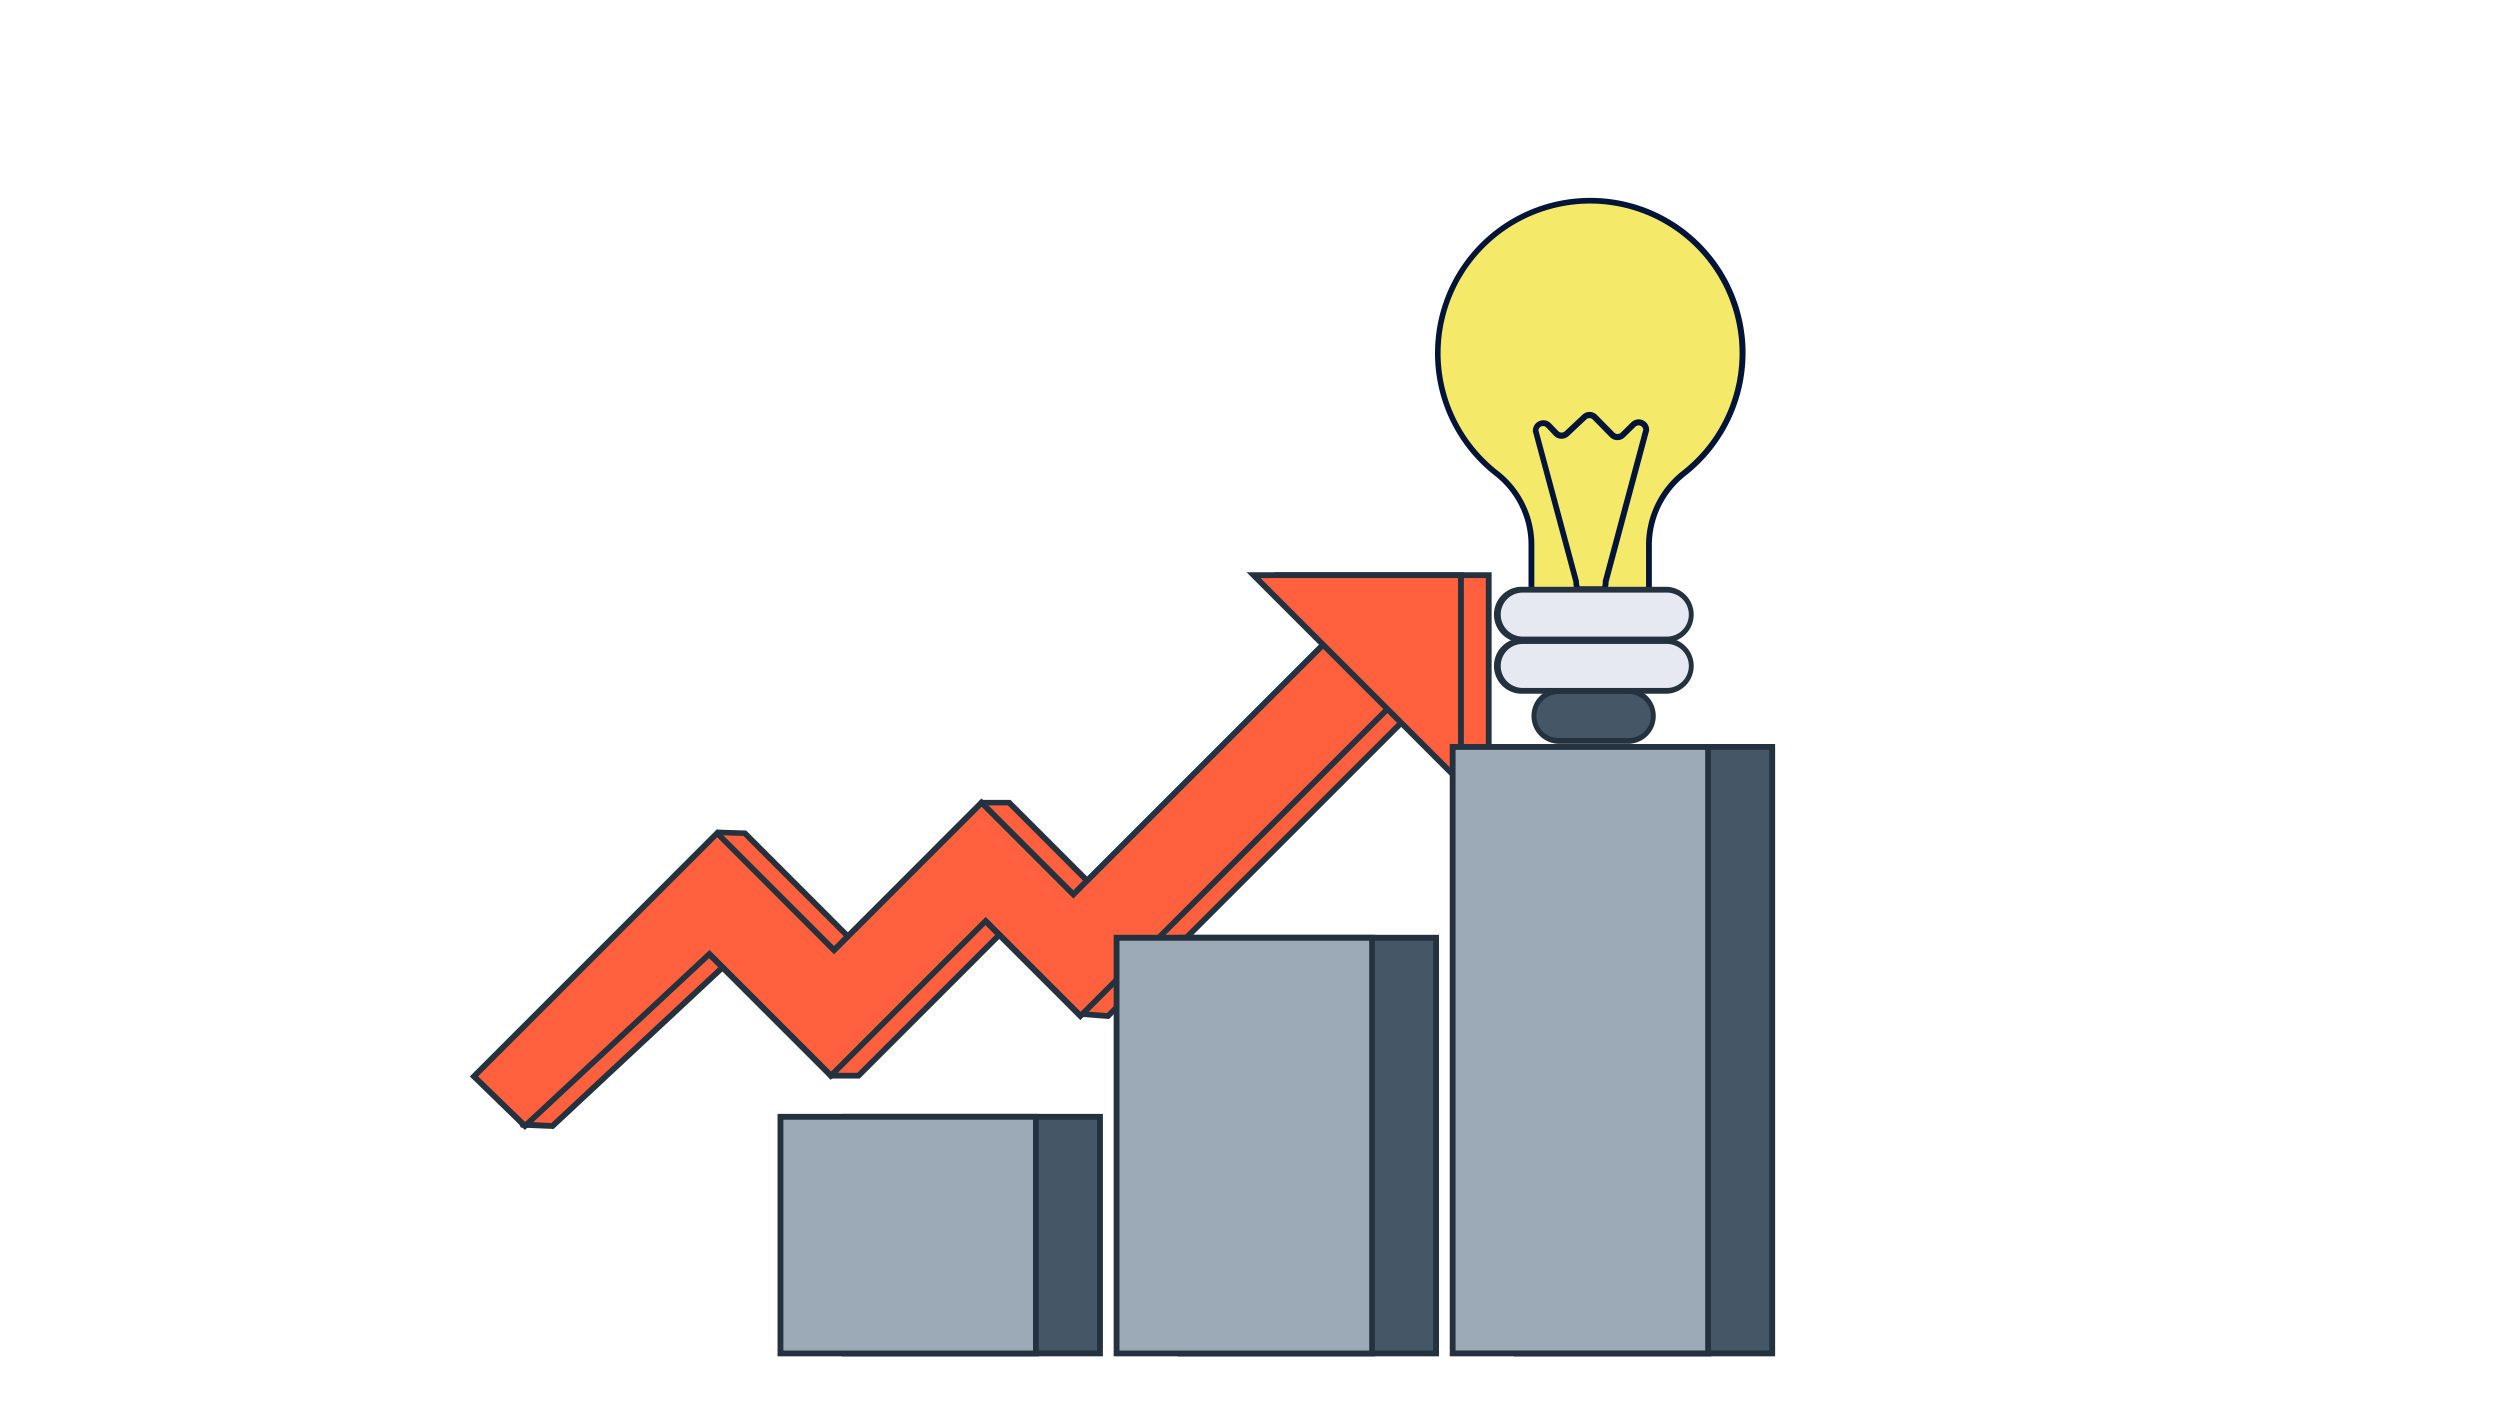 <svg xmlns="http://www.w3.org/2000/svg" xmlns:xlink="http://www.w3.org/1999/xlink" viewBox="0 0 776 437"><defs><style>.cls-1{fill:none;}.cls-2{fill:#fff;}.cls-3{opacity:0.31;}.cls-4{fill:url(#radial-gradient);}.cls-5{clip-path:url(#clip-path);}.cls-6{fill:url(#radial-gradient-2);}.cls-7{fill:url(#radial-gradient-4);}.cls-8{fill:#ff603d;}.cls-9{fill:#24313e;}.cls-10{fill:#455666;}.cls-11{fill:#9caab8;}.cls-12{fill:#f4e969;}.cls-13{fill:#031439;}.cls-14{fill:#e7e9f2;}</style><radialGradient id="radial-gradient" cx="-1661.89" cy="-620.08" r="0.84" gradientTransform="matrix(111.61, 0, 0, -111.61, 185982.95, -69098.86)" gradientUnits="userSpaceOnUse"><stop offset="0" stop-color="#fff"></stop><stop offset="1" stop-color="#fff" stop-opacity="0"></stop></radialGradient><clipPath id="clip-path"><circle class="cls-1" cx="492.7" cy="111.24" r="93.41"></circle></clipPath><radialGradient id="radial-gradient-2" cx="-1661.89" cy="-620.08" r="0.84" gradientTransform="matrix(111.61, 0, 0, -111.61, 185984.63, -69099.46)" xlink:href="#radial-gradient"></radialGradient><radialGradient id="radial-gradient-4" cx="-1644.28" cy="-635.67" r="0.84" gradientTransform="matrix(55.81, 0, 0, -55.81, 92256.77, -35364.13)" xlink:href="#radial-gradient"></radialGradient></defs><g id="Layer_2" data-name="Layer 2"><g id="Layer_1-2" data-name="Layer 1"><rect class="cls-2" width="776" height="437"></rect><g class="cls-3"><circle class="cls-4" cx="492.7" cy="111.24" r="93.41"></circle><g class="cls-5"><rect class="cls-6" x="399.29" y="17.82" width="186.83" height="186.83"></rect><circle class="cls-4" cx="492.7" cy="111.24" r="93.41"></circle><circle class="cls-7" cx="492.71" cy="111.24" r="46.71"></circle></g></g><path class="cls-8" d="M155.67,334.12l67.42-75.75,8.07.26,36.29,36.28,37.21-45.78h8.57l28.49,28.49L431.34,188l20,20L343.91,315.37l-8.86-.67-20.6-28.79-48,48h-8.57l-29.18-37.74L171.5,349.51l-9.23-.43Z"></path><path class="cls-9" d="M171.84,350.43,161.66,350l-7-16,68.08-76.49,8.86.28,35.82,35.83,36.86-45.34h9.37l28.12,28.12,89.62-89.62L452.58,208,344.26,316.3l-9.7-.74-20.23-28.27-47.48,47.49h-9.39l-28.84-37.31Zm-9-2.23,8.3.39,57.68-53.8L258.35,333h7.75l48.46-48.46,21,29.32,8,.61L450,208l-18.7-18.69L341.71,278.9,312.85,250h-7.77l-37.57,46.22-36.74-36.74-7.3-.24-66.75,75Z"></path><path class="cls-8" d="M462.05,242.92l-64.39-64.39h64.39Z"></path><path class="cls-9" d="M463,245.1l-67.46-67.47H463Zm-63.11-65.67,61.31,61.31V179.43Z"></path><path class="cls-8" d="M147.1,334.12l75.5-75.49,36.28,36.28,45.78-45.78,28.5,28.49L422.77,188l20,20L335.35,315.37l-29.46-29.46-48,48-37.74-37.74-57.23,53.37Z"></path><path class="cls-9" d="M162.92,350.75l-17.1-16.62,76.77-76.78,36.29,36.29,45.78-45.79,28.49,28.49,89.61-89.61L444,208,335.34,316.64l-29.46-29.46-48,48-37.77-37.76Zm-14.53-16.64L163,348.26l57.24-53.39,37.72,37.73,48-48,29.46,29.46L441.47,208l-18.69-18.69-89.62,89.61-28.49-28.49-45.78,45.79L222.6,259.89Z"></path><path class="cls-8" d="M453.48,242.92,389.1,178.53h64.38Z"></path><path class="cls-9" d="M454.39,245.1l-67.47-67.47h67.47Zm-63.12-65.67,61.31,61.31V179.43Z"></path><rect class="cls-10" x="470.81" y="231.85" width="79.28" height="188.25"></rect><path class="cls-9" d="M470.81,421h-.9V230.94H551V421Zm.91-188.25V419.19h77.47V232.75Z"></path><rect class="cls-11" x="450.91" y="231.85" width="79.28" height="188.25"></rect><path class="cls-9" d="M450.91,421H450V230.94h81.08V421Zm.9-188.25V419.19h77.48V232.75Z"></path><rect class="cls-10" x="366.49" y="291.06" width="79.28" height="129.04"></rect><path class="cls-9" d="M365.59,421V290.16h81.08V421Zm1.8-129V419.2h77.47V292Z"></path><rect class="cls-11" x="346.58" y="291.06" width="79.28" height="129.04"></rect><path class="cls-9" d="M346.58,421h-.9V290.16h81.08V421Zm.91-129V419.2H425V292Z"></path><rect class="cls-10" x="262.16" y="346.65" width="79.28" height="73.44"></rect><path class="cls-9" d="M261.26,421V345.75h81.08V421Zm1.8-73.44V419.2h77.48V347.56Z"></path><rect class="cls-11" x="242.26" y="346.66" width="79.28" height="73.44"></rect><path class="cls-9" d="M241.35,421V345.75h81.09V421Zm1.81-73.44V419.2h77.48V347.56Z"></path><path class="cls-12" d="M540.9,108a47.26,47.26,0,0,1-18.23,38.9,28.27,28.27,0,0,0-10.84,22.29v14.4H475.35V169.2A28,28,0,0,0,464.66,147a47.32,47.32,0,0,1,28.93-84.78h1.13A47.49,47.49,0,0,1,540.9,108Z"></path><path class="cls-13" d="M511.83,184.5H475.35a.9.9,0,0,1-.9-.9V169.2a27.24,27.24,0,0,0-10.35-21.48A48.2,48.2,0,1,1,541.8,108h0a48.48,48.48,0,0,1-18.58,39.65,27.53,27.53,0,0,0-10.49,21.59v14.39A.91.91,0,0,1,511.83,184.5Zm-35.58-1.8h34.68V169.2a29.36,29.36,0,0,1,11.19-23,46.43,46.43,0,0,0-27.42-83,46.43,46.43,0,0,0-29.49,83.16,29.05,29.05,0,0,1,11.05,22.91Z"></path><path class="cls-12" d="M497.77,182.9h-7.88c-.34,0-.62-1.05-.62-2.35l-12.6-46.86a2.33,2.33,0,0,1,2.35-2.33,2.29,2.29,0,0,1,1.66.7L483,134.5a2.35,2.35,0,0,0,3.28.08l5.45-5.12a2.35,2.35,0,0,1,3.27.06l5.39,5.48a2.35,2.35,0,0,0,3.31,0l3.27-3.22a2.34,2.34,0,0,1,4,1.67l-12.6,47.08C498.39,181.85,498.11,182.9,497.77,182.9Z"></path><path class="cls-13" d="M497.77,183.8h-7.88c-1.28,0-1.5-1.9-1.52-3.12L475.8,133.92a.59.59,0,0,1,0-.23,3.25,3.25,0,0,1,5.58-2.26l2.35,2.44a1.45,1.45,0,0,0,2,0l5.45-5.12a3.21,3.21,0,0,1,4.53.09l5.39,5.47a1.44,1.44,0,0,0,2,0l3.27-3.22a3.25,3.25,0,0,1,5.52,2.32.85.85,0,0,1,0,.23l-12.58,47C499.28,181.9,499.05,183.8,497.77,183.8ZM490.33,182h7a5.76,5.76,0,0,0,.16-1.43,1,1,0,0,1,0-.24l12.57-46.95a1.39,1.39,0,0,0-.88-1.22,1.41,1.41,0,0,0-1.56.3l-3.28,3.22a3.25,3.25,0,0,1-4.58,0l-5.39-5.48a1.43,1.43,0,0,0-2,0l-5.45,5.12a3.25,3.25,0,0,1-4.55-.11L480,132.69a1.44,1.44,0,0,0-2.47.89l12.57,46.74a1,1,0,0,1,0,.24A5.76,5.76,0,0,0,490.33,182Z"></path><rect class="cls-14" x="464.93" y="183.04" width="60.19" height="15.46" rx="7.73"></rect><path class="cls-9" d="M517.38,199.41H472.66a8.64,8.64,0,1,1,0-17.27h44.72a8.64,8.64,0,0,1,0,17.27Zm-44.72-15.47a6.83,6.83,0,0,0,0,13.66h44.72a6.83,6.83,0,1,0,0-13.66Z"></path><rect class="cls-14" x="464.93" y="198.97" width="60.19" height="15.46" rx="7.73"></rect><path class="cls-9" d="M517.38,215.34H472.66a8.64,8.64,0,1,1,0-17.27h44.72a8.64,8.64,0,0,1,0,17.27Zm-44.72-15.46a6.83,6.83,0,1,0,0,13.66h44.72a6.83,6.83,0,1,0,0-13.66Z"></path><rect class="cls-10" x="475.99" y="214.51" width="37.34" height="15.46" rx="7.73"></rect><path class="cls-9" d="M505.6,230.88H483.72a8.64,8.64,0,0,1,0-17.27H505.6a8.64,8.64,0,0,1,0,17.27Zm-21.88-15.46a6.83,6.83,0,0,0,0,13.66H505.6a6.83,6.83,0,0,0,0-13.66Z"></path></g></g></svg>